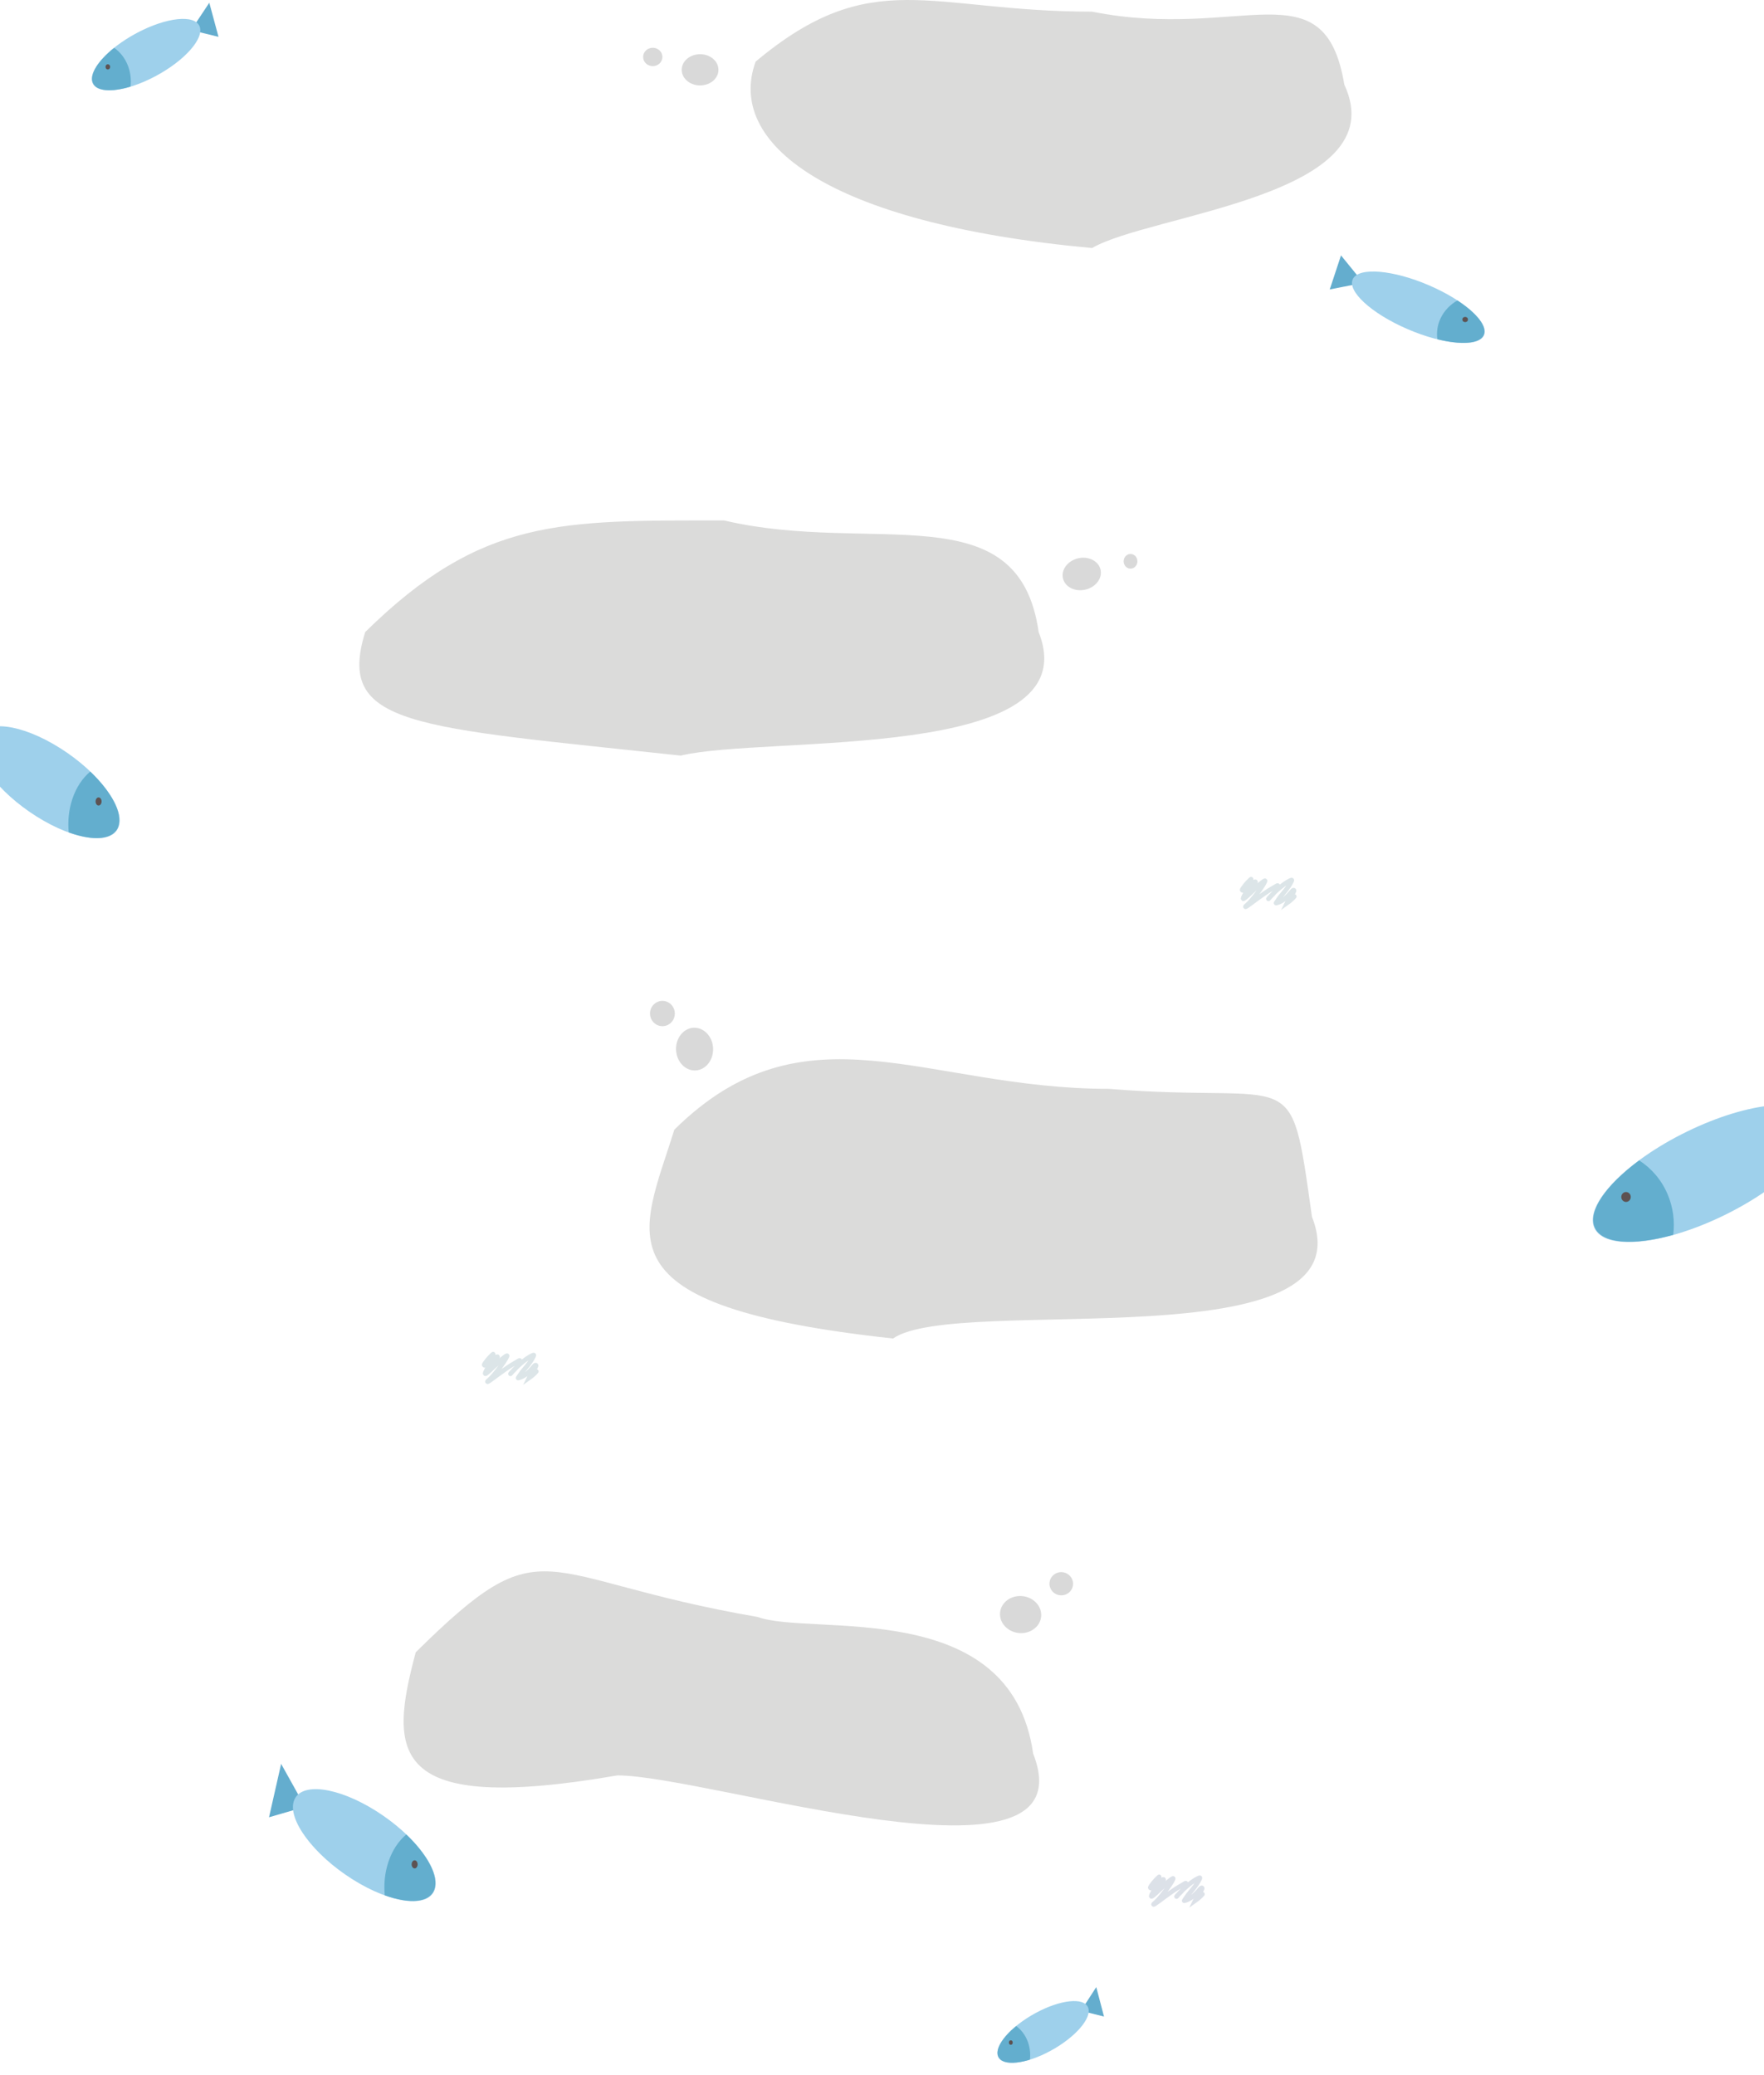 <svg width="1920" height="2259" viewBox="0 0 1920 2259" fill="none" xmlns="http://www.w3.org/2000/svg">
<ellipse cx="762" cy="76" rx="20" ry="17" fill="#D9D9D9"/>
<ellipse cx="710.5" cy="62" rx="10.5" ry="10" fill="#D9D9D9"/>
<path d="M1463.22 92.164C1519.75 213.445 1251.7 232.967 1188.67 270C897.504 243.178 790.444 154.704 822.462 67.062C949.532 -39.27 1011.01 12.697 1188.67 12.697C1350.76 45.002 1441.61 -37.689 1463.22 92.164Z" fill="#DBDBDA"/>
<path d="M1130.5 688C1187 830.534 833.5 800 741 822.5C450 790.977 365.5 791 397.5 688C524.5 563.034 610.62 566.544 788.179 566.544C950.179 604.51 1108.9 535.392 1130.5 688Z" fill="#DBDBDA"/>
<path d="M1427.98 1324.5C1491.43 1485.31 1042.72 1407.9 971.979 1457C645.201 1421.44 698.002 1345.92 733.936 1229.72C876.551 1088.73 1007.05 1185.22 1206.44 1185.22C1413.94 1202 1403.73 1152.32 1427.98 1324.5Z" fill="#DBDBDA"/>
<path d="M1124.5 1908.82C1187.95 2069.63 771.5 1932.57 672 1932.57C423 1975.57 423 1908.82 452.5 1798.57C595.114 1657.58 580.5 1718.08 824.5 1760.08C883.5 1781.57 1100.25 1736.64 1124.5 1908.82Z" fill="#DBDBDA"/>
<path d="M1167.89 1725.34C1167.13 1732.26 1160.8 1737.25 1153.76 1736.48C1146.71 1735.71 1141.62 1729.47 1142.37 1722.54C1143.13 1715.61 1149.46 1710.63 1156.51 1711.4C1163.55 1712.17 1168.65 1718.41 1167.89 1725.34Z" fill="#D9D9D9"/>
<path d="M1133.2 1759.95C1131.98 1771.02 1121.01 1778.9 1108.68 1777.55C1096.35 1776.2 1087.34 1766.13 1088.55 1755.05C1089.76 1743.98 1100.74 1736.1 1113.07 1737.45C1125.4 1738.8 1134.41 1748.87 1133.2 1759.95Z" fill="#D9D9D9"/>
<ellipse cx="721" cy="1103.25" rx="13.51" ry="13.773" transform="rotate(-2.076 721 1103.25)" fill="#D9D9D9"/>
<ellipse cx="756" cy="1141.97" rx="20.171" ry="23.257" transform="rotate(-2.076 756 1141.97)" fill="#D9D9D9"/>
<ellipse cx="1230.5" cy="611" rx="7.5" ry="8" fill="#D9D9D9"/>
<ellipse cx="1177.41" cy="624.791" rx="21" ry="17.5" transform="rotate(-13.054 1177.41 624.791)" fill="#D9D9D9"/>
<path opacity="0.3" d="M1361.71 957C1360.01 958.511 1356.99 961.147 1353.01 966.731C1352.16 967.921 1351.87 968.725 1352.05 968.924C1353.93 970.978 1358.65 964.589 1362.27 961.743C1363.67 960.639 1365.11 960.034 1365.87 959.84C1369.13 959.009 1360.21 967.396 1357.18 970.716C1355.59 972.447 1353.95 975.161 1353.19 977.343C1351.7 981.599 1361.31 971.406 1368.97 964.601C1373.58 960.505 1375.91 958.897 1376.76 958.704C1377.71 958.489 1374.8 963.783 1369.42 971.051C1358.86 985.329 1355.65 986.154 1355.55 986.915C1355.37 988.323 1364.67 980.53 1375.93 972.77C1381.58 968.874 1385.92 966.487 1389.9 964.115C1391.13 963.377 1391.25 964.555 1390.59 965.882C1387.44 972.251 1383.31 975.349 1381.13 977.632C1380.61 978.169 1380.27 978.95 1381.02 978.024C1383.78 974.586 1389.32 968.77 1396.59 963.289C1400.03 960.694 1403.3 958.931 1404.85 958.247C1406.4 957.562 1406.21 958.125 1405.74 959.164C1402.22 966.919 1394.86 974.031 1392.11 978.189C1390.21 981.068 1388.6 983.126 1388.97 983.041C1399.72 980.56 1406.01 969.503 1407.62 969.026C1411.1 967.995 1403.19 977.814 1400.72 983.026C1404.26 980.53 1407.9 977.081 1408.76 975.849C1408.86 975.553 1408.3 975.928 1407.15 976.883" stroke="#89A8B2" stroke-width="5" stroke-linecap="round"/>
<path opacity="0.3" d="M536.709 1474C535.01 1475.51 531.994 1478.15 528.012 1483.73C527.163 1484.92 526.87 1485.73 527.052 1485.92C528.929 1487.98 533.653 1481.59 537.266 1478.74C538.667 1477.64 540.112 1477.03 540.87 1476.84C544.133 1476.01 535.209 1484.4 532.176 1487.72C530.594 1489.45 528.955 1492.16 528.191 1494.34C526.7 1498.6 536.311 1488.41 543.969 1481.6C548.578 1477.5 550.905 1475.9 551.757 1475.7C552.709 1475.49 549.797 1480.78 544.42 1488.05C533.859 1502.33 530.653 1503.15 530.554 1503.91C530.37 1505.32 539.669 1497.53 550.928 1489.77C556.58 1485.87 560.92 1483.49 564.897 1481.12C566.134 1480.38 566.249 1481.56 565.593 1482.88C562.442 1489.25 558.307 1492.35 556.126 1494.63C555.613 1495.17 555.274 1495.95 556.018 1495.02C558.781 1491.59 564.317 1485.77 571.591 1480.29C575.035 1477.69 578.303 1475.93 579.851 1475.25C581.399 1474.56 581.212 1475.12 580.74 1476.16C577.223 1483.92 569.862 1491.03 567.112 1495.19C565.209 1498.07 563.601 1500.13 563.971 1500.04C574.719 1497.56 581.007 1486.5 582.618 1486.03C586.097 1485 578.19 1494.81 575.716 1500.03C579.258 1497.53 582.905 1494.08 583.76 1492.85C583.865 1492.55 583.302 1492.93 582.155 1493.88" stroke="#89A8B2" stroke-width="5" stroke-linecap="round"/>
<path opacity="0.3" d="M1261.71 2043C1260.01 2044.51 1256.99 2047.15 1253.01 2052.73C1252.16 2053.92 1251.87 2054.73 1252.05 2054.92C1253.93 2056.98 1258.65 2050.59 1262.27 2047.74C1263.67 2046.64 1265.11 2046.03 1265.87 2045.84C1269.13 2045.01 1260.21 2053.4 1257.18 2056.72C1255.59 2058.45 1253.95 2061.16 1253.19 2063.34C1251.7 2067.6 1261.31 2057.41 1268.97 2050.6C1273.58 2046.5 1275.91 2044.9 1276.76 2044.7C1277.71 2044.49 1274.8 2049.78 1269.42 2057.05C1258.86 2071.33 1255.65 2072.15 1255.55 2072.91C1255.37 2074.32 1264.67 2066.53 1275.93 2058.77C1281.58 2054.87 1285.92 2052.49 1289.9 2050.12C1291.13 2049.38 1291.25 2050.56 1290.59 2051.88C1287.44 2058.25 1283.31 2061.35 1281.13 2063.63C1280.61 2064.17 1280.27 2064.95 1281.02 2064.02C1283.78 2060.59 1289.32 2054.77 1296.59 2049.29C1300.03 2046.69 1303.3 2044.93 1304.85 2044.25C1306.4 2043.56 1306.21 2044.12 1305.74 2045.16C1302.22 2052.92 1294.86 2060.03 1292.11 2064.19C1290.21 2067.07 1288.6 2069.13 1288.97 2069.04C1299.72 2066.56 1306.01 2055.5 1307.62 2055.03C1311.1 2054 1303.19 2063.81 1300.72 2069.03C1304.26 2066.53 1307.9 2063.08 1308.76 2061.85C1308.86 2061.55 1308.3 2061.93 1307.15 2062.88" stroke="#899CB2" stroke-width="5" stroke-linecap="round"/>
<path d="M1977.4 1218.2C1988.62 1243.34 1943.52 1290.2 1876.67 1322.86C1809.82 1355.52 1746.53 1361.62 1735.31 1336.48C1724.09 1311.34 1769.19 1264.48 1836.04 1231.82C1902.89 1199.16 1966.18 1193.07 1977.4 1218.2Z" fill="#9ED0EB"/>
<path d="M1784.14 1263.12C1797.46 1271.73 1808.38 1284.23 1815.08 1299.98C1821.15 1314.26 1823.01 1329.44 1821.21 1344.17C1778.07 1356.17 1743.81 1354.07 1735.84 1336.21C1727.92 1318.46 1748.07 1289.88 1784.14 1263.12Z" fill="#63AECE"/>
<ellipse cx="1769.82" cy="1302.94" rx="5.16" ry="5.399" fill="#5D5252"/>
<path d="M332.043 1966.73L305.991 1920L292.814 1978.15L332.043 1966.73Z" fill="#64ADCE"/>
<path d="M319.924 1960.2C312.824 1980.73 341.367 2019.01 383.677 2045.69C425.988 2072.37 466.043 2077.35 473.143 2056.82C480.244 2036.28 451.701 1998 409.39 1971.32C367.08 1944.64 327.025 1939.66 319.924 1960.2Z" fill="#9ED0EB"/>
<path d="M442.24 1996.89C433.808 2003.92 426.898 2014.13 422.659 2027C418.816 2038.66 417.641 2051.06 418.778 2063.09C446.085 2072.89 467.767 2071.19 472.812 2056.6C477.826 2042.1 465.067 2018.75 442.24 1996.89Z" fill="#63AECE"/>
<ellipse cx="3.266" cy="4.41" rx="3.266" ry="4.41" transform="matrix(-1 0 0 1 454.567 2025)" fill="#5D5252"/>
<path d="M-24.076 803.196C-31.176 823.732 -2.633 862.01 39.677 888.69C81.988 915.371 122.043 920.352 129.143 899.815C136.244 879.279 107.701 841.002 65.39 814.321C23.08 787.64 -16.976 782.659 -24.076 803.196Z" fill="#9ED0EB"/>
<path d="M98.24 839.887C89.808 846.918 82.898 857.133 78.659 869.998C74.816 881.659 73.641 894.065 74.778 906.09C102.085 915.894 123.767 914.188 128.812 899.597C133.826 885.096 121.067 861.75 98.24 839.887Z" fill="#63AECE"/>
<ellipse cx="3.266" cy="4.41" rx="3.266" ry="4.41" transform="matrix(-1 0 0 1 110.567 868.003)" fill="#5D5252"/>
<path d="M1176.53 2188.78L1193.21 2163L1201.64 2195.08L1176.53 2188.78Z" fill="#64ADCE"/>
<path d="M1184.29 2185.18C1188.83 2196.51 1170.57 2217.63 1143.49 2232.35C1116.41 2247.07 1090.77 2249.82 1086.23 2238.48C1081.68 2227.15 1099.95 2206.04 1127.03 2191.32C1154.11 2176.59 1179.74 2173.85 1184.29 2185.18Z" fill="#9ED0EB"/>
<path d="M1106.01 2205.42C1111.4 2209.3 1115.83 2214.94 1118.54 2222.03C1121 2228.47 1121.75 2235.31 1121.02 2241.95C1103.54 2247.36 1089.67 2246.41 1086.44 2238.36C1083.23 2230.36 1091.4 2217.48 1106.01 2205.42Z" fill="#63AECE"/>
<ellipse cx="1100.21" cy="2223.37" rx="2.09" ry="2.433" fill="#5D5252"/>
<path d="M1483.82 307.809L1459.59 278L1447.34 315.098L1483.82 307.809Z" fill="#64ADCE"/>
<path d="M1472.55 303.642C1465.95 316.743 1492.49 341.161 1531.84 358.182C1571.19 375.202 1608.44 378.38 1615.04 365.279C1621.65 352.178 1595.1 327.76 1555.75 310.739C1516.4 293.719 1479.15 290.541 1472.55 303.642Z" fill="#9ED0EB"/>
<path d="M1586.3 327.049C1578.46 331.534 1572.04 338.05 1568.09 346.257C1564.52 353.697 1563.43 361.611 1564.48 369.282C1589.88 375.536 1610.04 374.447 1614.73 365.139C1619.4 355.889 1607.53 340.996 1586.3 327.049Z" fill="#63AECE"/>
<ellipse cx="3.037" cy="2.814" rx="3.037" ry="2.814" transform="matrix(-1 0 0 1 1597.77 344.985)" fill="#5D5252"/>
<path d="M208.007 32.809L227.807 3L237.822 40.098L208.007 32.809Z" fill="#64ADCE"/>
<path d="M217.218 28.642C222.614 41.743 200.921 66.161 168.765 83.182C136.609 100.202 106.167 103.38 100.771 90.279C95.375 77.178 117.067 52.76 149.223 35.739C181.379 18.718 211.821 15.541 217.218 28.642Z" fill="#9ED0EB"/>
<path d="M124.257 52.049C130.665 56.535 135.917 63.05 139.139 71.257C142.06 78.697 142.952 86.611 142.088 94.282C121.335 100.535 104.857 99.448 101.023 90.139C97.213 80.889 106.909 65.996 124.257 52.049Z" fill="#63AECE"/>
<ellipse cx="117.371" cy="72.799" rx="2.482" ry="2.814" fill="#5D5252"/>
</svg>
